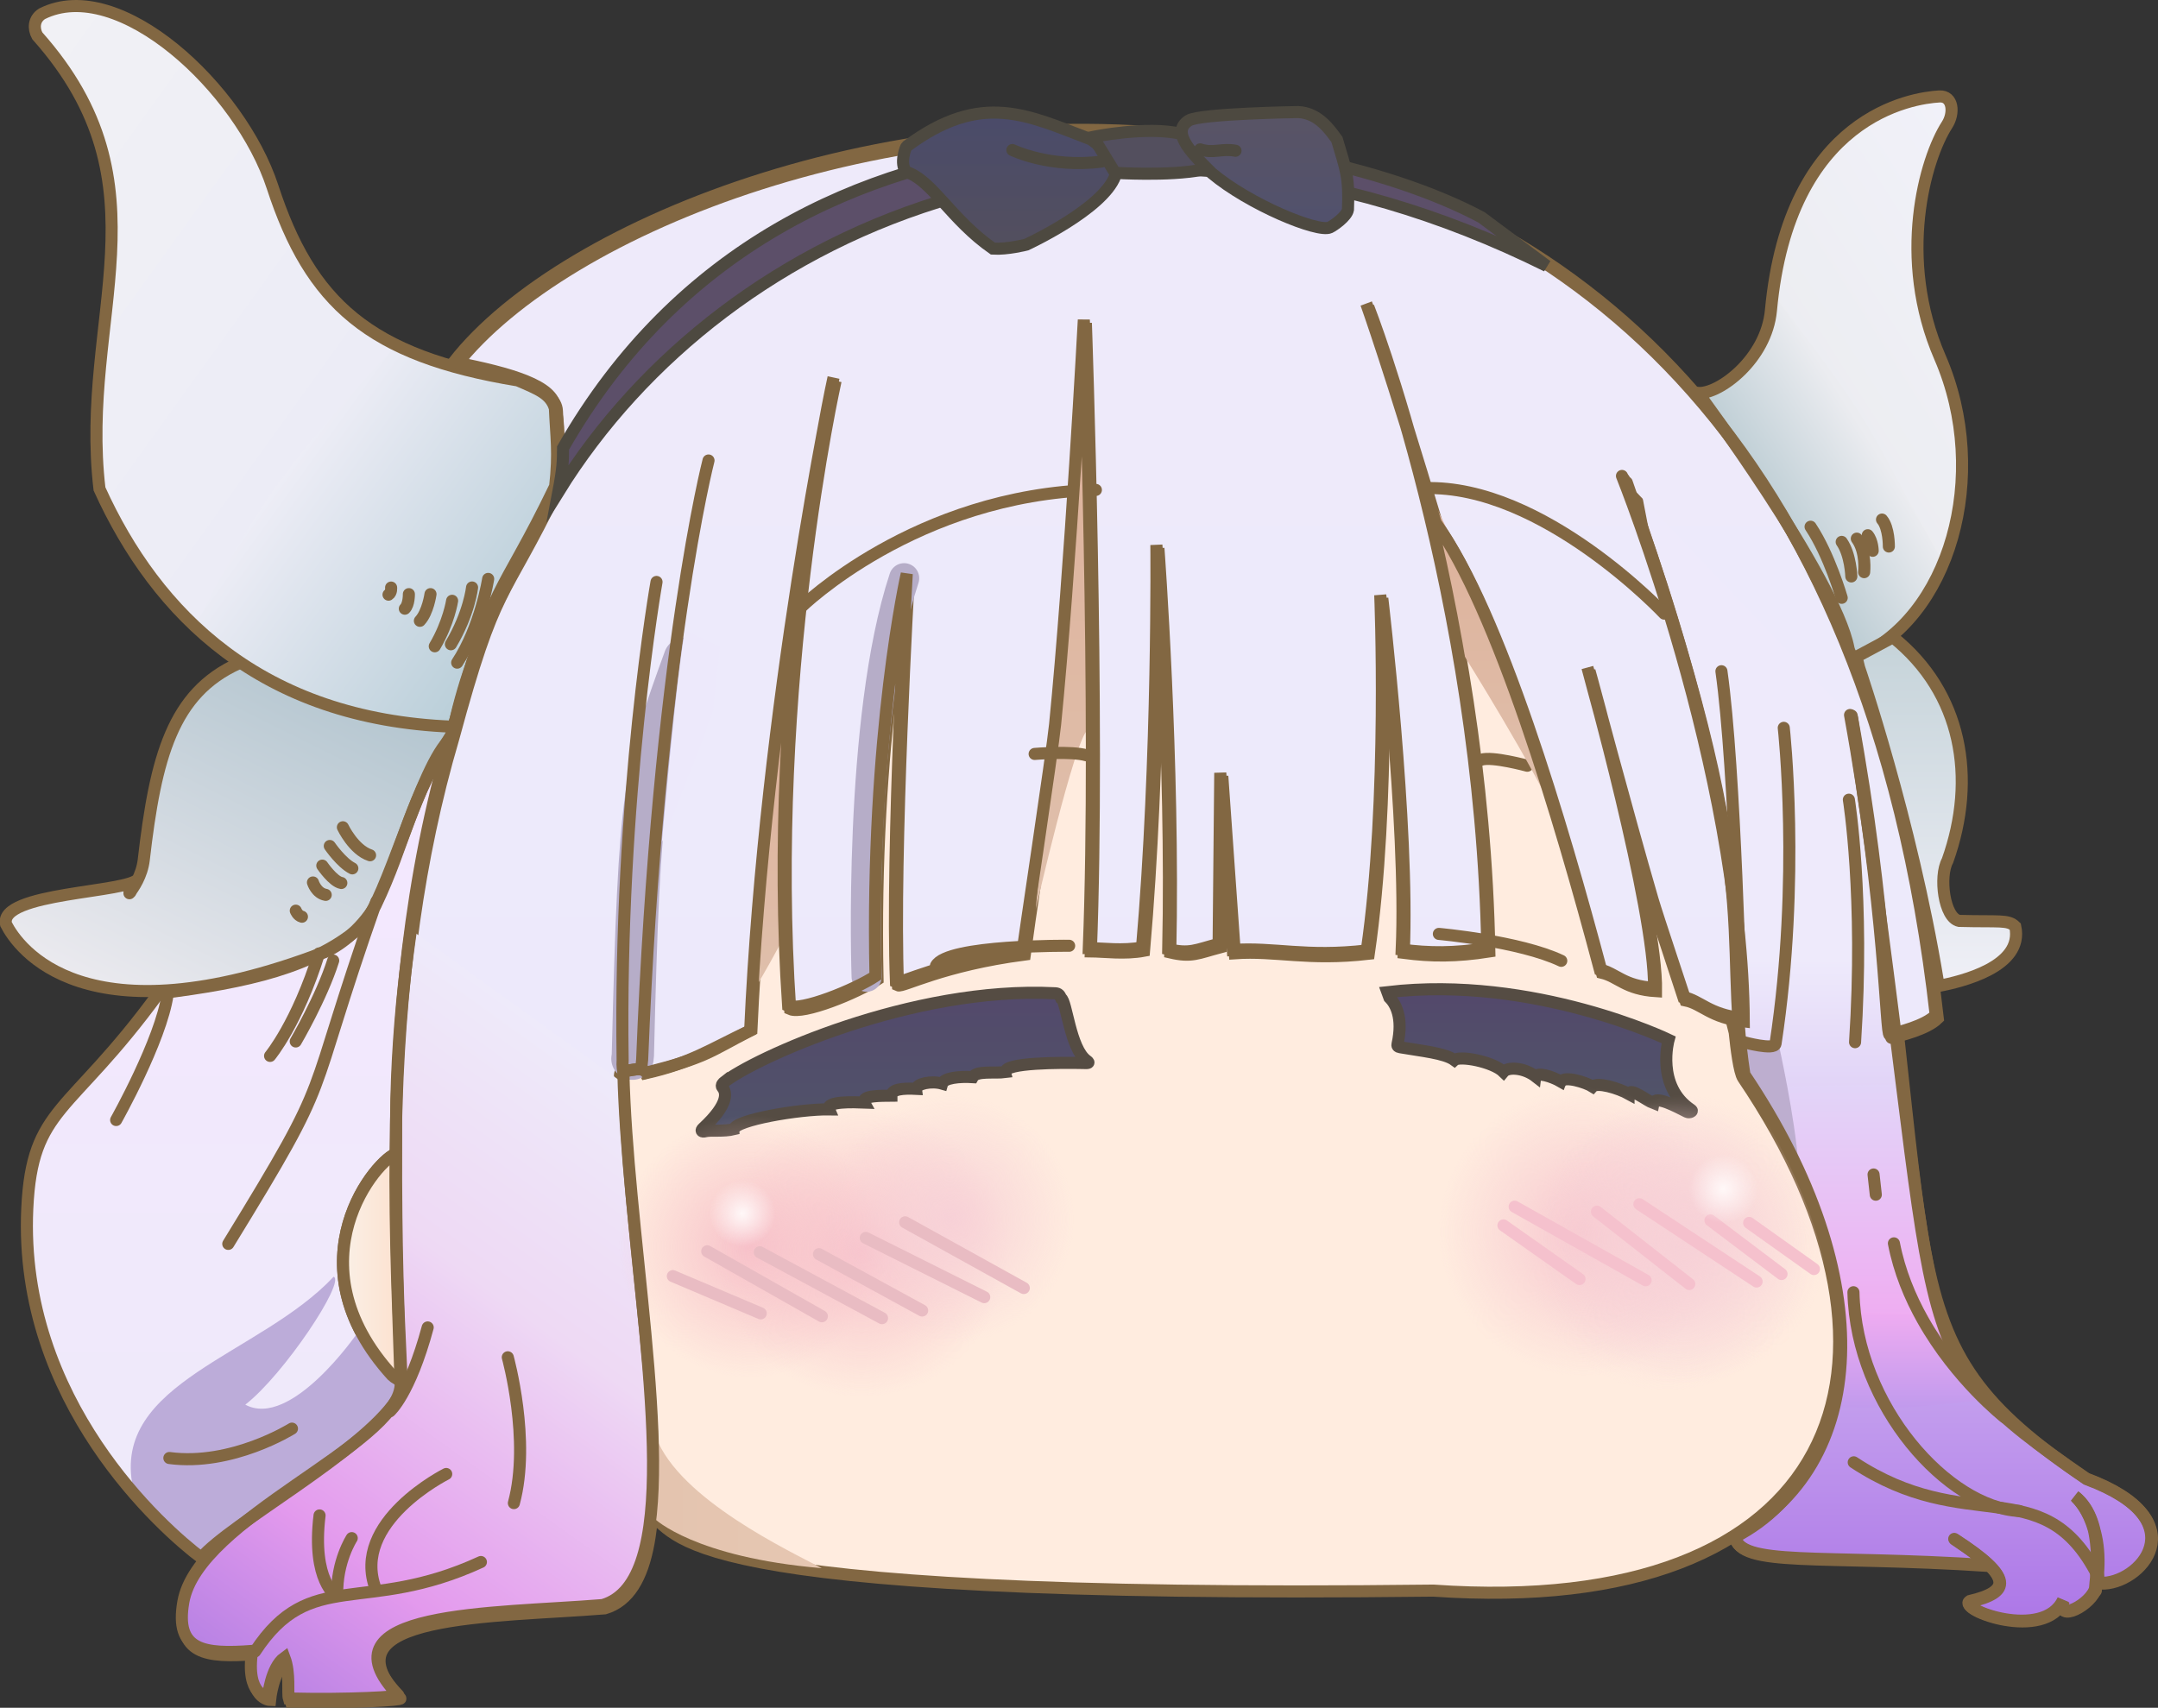 <svg version="1.1" xmlns="http://www.w3.org/2000/svg" xmlns:xlink="http://www.w3.org/1999/xlink" width="178.751" height="141.482" viewBox="0,0,178.751,141.482"><rect x="0" y="0" width="178.751" height="141.482" fill="#333333" stroke="none"/><defs><linearGradient x1="180.99" y1="184.489" x2="180.99" y2="252.923" gradientUnits="userSpaceOnUse" id="color-1"><stop offset="0" stop-color="#f4e7ff"/><stop offset="1" stop-color="#eeeaf9"/></linearGradient><linearGradient x1="322.089" y1="203.342" x2="322.089" y2="258.202" gradientUnits="userSpaceOnUse" id="color-2"><stop offset="0" stop-color="#eeeafb"/><stop offset="1" stop-color="#ad77e7"/></linearGradient><linearGradient x1="248.967" y1="134.903" x2="248.967" y2="264.889" gradientUnits="userSpaceOnUse" id="color-3"><stop offset="0" stop-color="#eeeafa"/><stop offset="1" stop-color="#ece9fc"/></linearGradient><linearGradient x1="156.458" y1="144.346" x2="207.025" y2="164.895" gradientUnits="userSpaceOnUse" id="color-4"><stop offset="0" stop-color="#ececf6"/><stop offset="1" stop-color="#ececf6"/></linearGradient><linearGradient x1="172.706" y1="207.707" x2="187.3" y2="178.305" gradientUnits="userSpaceOnUse" id="color-5"><stop offset="0" stop-color="#ebeaef"/><stop offset="1" stop-color="#b3c5cf"/></linearGradient><linearGradient x1="155.756" y1="136.918" x2="188.374" y2="160.378" gradientUnits="userSpaceOnUse" id="color-6"><stop offset="0" stop-color="#f1f1f5"/><stop offset="1" stop-color="#ececf6"/></linearGradient><linearGradient x1="185.675" y1="161.787" x2="204.528" y2="175.347" gradientUnits="userSpaceOnUse" id="color-7"><stop offset="0" stop-color="#ededf6"/><stop offset="1" stop-color="#bacfd9"/></linearGradient><linearGradient x1="315.622" y1="213.694" x2="315.622" y2="240.864" gradientUnits="userSpaceOnUse" id="color-8"><stop offset="0" stop-color="#e2d5f8"/><stop offset="1" stop-color="#f49def"/></linearGradient><linearGradient x1="319.311" y1="232.603" x2="319.311" y2="240.501" gradientUnits="userSpaceOnUse" id="color-9"><stop offset="0" stop-color="#efacf1"/><stop offset="1" stop-color="#c19aed"/></linearGradient><linearGradient x1="215.324" y1="248.36" x2="229.167" y2="248.36" gradientUnits="userSpaceOnUse" id="color-10"><stop offset="0" stop-color="#e4c4af"/><stop offset="1" stop-color="#e6c7b2"/></linearGradient><linearGradient x1="330.451" y1="145.114" x2="312.14" y2="156.782" gradientUnits="userSpaceOnUse" id="color-11"><stop offset="0" stop-color="#f1f1f9"/><stop offset="1" stop-color="#ecedf1"/></linearGradient><linearGradient x1="316.354" y1="160.916" x2="307.358" y2="166.648" gradientUnits="userSpaceOnUse" id="color-12"><stop offset="0" stop-color="#ebecf0"/><stop offset="1" stop-color="#bbccd3"/></linearGradient><linearGradient x1="321.484" y1="176.669" x2="321.484" y2="205.735" gradientUnits="userSpaceOnUse" id="color-13"><stop offset="0" stop-color="#c5d3d9"/><stop offset="1" stop-color="#f0f0f7"/></linearGradient><linearGradient x1="235.159" y1="206.118" x2="235.159" y2="217.62" gradientUnits="userSpaceOnUse" id="color-14"><stop offset="0" stop-color="#53496b"/><stop offset="1" stop-color="#505369"/></linearGradient><linearGradient x1="288.475" y1="205.828" x2="288.475" y2="216.022" gradientUnits="userSpaceOnUse" id="color-15"><stop offset="0" stop-color="#53486b"/><stop offset="1" stop-color="#505569"/></linearGradient><linearGradient x1="189.508" y1="229.216" x2="200.086" y2="229.216" gradientUnits="userSpaceOnUse" id="color-16"><stop offset="0" stop-color="#faf0e6"/><stop offset="1" stop-color="#ffceb2"/></linearGradient><linearGradient x1="190.493" y1="252.569" x2="182.46" y2="263.751" gradientUnits="userSpaceOnUse" id="color-17"><stop offset="0" stop-color="#e49aed"/><stop offset="1" stop-color="#b882e4"/></linearGradient><linearGradient x1="210.741" y1="212.114" x2="198.821" y2="228.707" gradientUnits="userSpaceOnUse" id="color-18"><stop offset="0" stop-color="#eeeafa"/><stop offset="1" stop-color="#eed9f4"/></linearGradient><linearGradient x1="208.108" y1="235.658" x2="193.692" y2="255.725" gradientUnits="userSpaceOnUse" id="color-19"><stop offset="0" stop-color="#eed8f4"/><stop offset="1" stop-color="#e399ed"/></linearGradient><linearGradient x1="224.846" y1="181.261" x2="224.846" y2="206.141" gradientUnits="userSpaceOnUse" id="color-20"><stop offset="0" stop-color="#deb099"/><stop offset="1" stop-color="#dfc0ac"/></linearGradient><linearGradient x1="249.046" y1="151.351" x2="249.046" y2="199.214" gradientUnits="userSpaceOnUse" id="color-21"><stop offset="0" stop-color="#deb099"/><stop offset="1" stop-color="#dfc0ac"/></linearGradient><linearGradient x1="284.541" y1="163.827" x2="284.541" y2="191.761" gradientUnits="userSpaceOnUse" id="color-22"><stop offset="0" stop-color="#deb099"/><stop offset="1" stop-color="#dfc0ac"/></linearGradient><radialGradient cx="223.249" cy="227.138" r="10.881" gradientUnits="userSpaceOnUse" id="color-23"><stop offset="0" stop-color="#f7c1c9"/><stop offset="1" stop-color="#f7c1c9" stop-opacity="0"/></radialGradient><radialGradient cx="232.465" cy="227.54" r="12.072" gradientUnits="userSpaceOnUse" id="color-24"><stop offset="0" stop-color="#f7c2cb"/><stop offset="1" stop-color="#f7c2cb" stop-opacity="0"/></radialGradient><radialGradient cx="239.789" cy="224.893" r="10.285" gradientUnits="userSpaceOnUse" id="color-25"><stop offset="0" stop-color="#f7d1d7"/><stop offset="1" stop-color="#f7d1d7" stop-opacity="0"/></radialGradient><radialGradient cx="299.214" cy="227.14" r="11.964" gradientUnits="userSpaceOnUse" id="color-26"><stop offset="0" stop-color="#f7d6db"/><stop offset="1" stop-color="#f7d6db" stop-opacity="0"/></radialGradient><radialGradient cx="292.237" cy="225.92" r="11.964" gradientUnits="userSpaceOnUse" id="color-27"><stop offset="0" stop-color="#f7c9d0"/><stop offset="1" stop-color="#f7c9d0" stop-opacity="0"/></radialGradient><radialGradient cx="300.586" cy="226.548" r="11.964" gradientUnits="userSpaceOnUse" id="color-28"><stop offset="0" stop-color="#f7d1d7"/><stop offset="1" stop-color="#f7d1d7" stop-opacity="0"/></radialGradient><radialGradient cx="222.591" cy="224.398" r="2.737" gradientUnits="userSpaceOnUse" id="color-29"><stop offset="0" stop-color="#fff8f8"/><stop offset="1" stop-color="#fff8f8" stop-opacity="0"/></radialGradient><radialGradient cx="303.855" cy="222.374" r="2.854" gradientUnits="userSpaceOnUse" id="color-30"><stop offset="0" stop-color="#fff8f8"/><stop offset="1" stop-color="#fff8f8" stop-opacity="0"/></radialGradient><linearGradient x1="244.718" y1="133.203" x2="244.718" y2="144.482" gradientUnits="userSpaceOnUse" id="color-31"><stop offset="0" stop-color="#4a4b6a"/><stop offset="1" stop-color="#534f5e"/></linearGradient><linearGradient x1="265.879" y1="133.159" x2="265.879" y2="142.771" gradientUnits="userSpaceOnUse" id="color-32"><stop offset="0" stop-color="#595465"/><stop offset="1" stop-color="#51516d"/></linearGradient></defs><g transform="translate(-161.096,-123.875)"><g data-paper-data="{&quot;isPaintingLayer&quot;:true}" fill-rule="nonzero" stroke-linejoin="miter" stroke-miterlimit="10" stroke-dasharray="" stroke-dashoffset="0" style="mix-blend-mode: normal"><path d="M198.487,185.352c0,0 -4.767,15.109 -4.577,32.843c-0.077,19.286 1.015,21.145 0.034,21.661c-2.949,4.409 -13.717,10.205 -16.177,13.067c-3.134,-2.364 -15.159,-12.923 -14.411,-28.933c0.395,-8.463 3.504,-7.709 10.866,-17.808c7.424,-0.926 12.86,-2.156 16.839,-5.587c2.085,-2.133 4.93,-13.435 7.353,-15.509c0.313,-0.268 0.238,-0.597 0.238,-0.597" fill="url(#color-1)" stroke="#826742" stroke-width="0" stroke-linecap="round"/><path d="M314.559,181.922c7.85,48.103 1.804,52.626 19.39,64.498c9.372,3.482 4.361,8.82 1.146,8.646c-0.598,0.035 0.576,-5.089 -2.1,-7.195c0,0 2.635,2.075 1.742,7.518c-0.286,1.45 -3.439,3.049 -2.687,1.087c-1.616,3.456 -8.799,0.764 -7.744,0.101c3.376,-0.796 3.577,-2.008 -1.232,-5.121c-0.428,-0.277 2.181,1.404 2.798,2.147c-14.085,-0.914 -20.614,0.15 -21.04,-2.4c10.753,-5.595 11.057,-22.105 0.726,-38.419c-0.054,-0.086 -0.372,-1.683 -0.859,-4.255c-2.256,-11.906 -8.152,-44.7 -8.421,-45.1" fill="url(#color-2)" stroke="#826742" stroke-width="1" stroke-linecap="round"/><path d="M292.531,163.538c0,0 12.202,45.352 12.259,45.91c0.125,1.226 0.375,3.26 0.693,3.731c16.149,23.871 7.781,44.806 -25.658,42.47c-64.777,0.754 -62.175,-4.887 -64.999,-6.343c-7.788,-4.015 -20.891,-11.03 -21.223,-11.453c-8.617,-9.432 -1.209,-18.058 0.379,-18.434c0.322,-0.076 14.405,-4.764 18.129,-6.005c0.568,-0.189 6.399,-48.345 6.399,-48.345z" fill="#ffecdf" stroke="#826742" stroke-width="1" stroke-linecap="round"/><path d="M295.616,163.575c0,0 9.802,24.383 9.921,44.918c-2.749,-0.307 -3.428,-1.452 -4.825,-1.739c-0.114,-0.388 -2.316,-6.939 -2.734,-8.37c-2.08,-7.132 -5.223,-18.935 -5.223,-18.935c0,0 5.624,20.057 5.515,26.54c-2.539,-0.157 -3.113,-1.195 -4.486,-1.526c-3.355,-12.624 -8.46,-29.76 -13.605,-37.009c-3.726,-12.516 -5.744,-18.155 -5.744,-18.155c0,0 9.487,24.147 10.026,53.401c-2.758,0.431 -4.793,0.417 -7.09,0.117c0.467,-10.456 -1.778,-29.374 -1.778,-29.374c0,0 0.706,16.963 -1.117,29.445c-5.085,0.587 -7.653,-0.28 -11.097,-0.041c-0.132,-1.779 -1.038,-14.675 -1.038,-14.675c0,0 -0.12,12.455 -0.136,14.173c-1.922,0.509 -2.394,0.853 -4.173,0.436c0.342,-15.738 -0.982,-33.486 -0.982,-33.486c0,0 0.18,17.654 -1.19,33.344c-1.592,0.301 -3.285,0.063 -4.407,0.052c0.759,-19.308 -0.412,-52.055 -0.412,-52.055c0,0 -1.105,20.691 -2.38,33.521c-0.223,2.25 -2.638,18.243 -2.693,18.796c-6.807,0.887 -10.107,2.732 -10.489,2.553c-0.428,-10.976 0.894,-33.824 0.894,-33.824c0,0 -3.021,13.212 -2.59,33.329c-1.742,1.14 -6.165,2.936 -7.237,2.459c-1.84,-27.018 3.762,-52.046 3.762,-52.046c0,0 -5.743,26.721 -6.972,53.776c-3.537,1.673 -4.98,2.734 -8.775,3.59c-0.406,-0.752 -1.287,-0.368 -1.959,-0.058c-0.112,0.052 -0.198,-0.083 -0.131,0.762c0.401,16.963 6.71,41.279 -1.281,43.623c-9.072,0.738 -23.672,0.424 -16.936,7.461c0.261,0.137 -4.055,0.403 -9.062,0.279c-0.126,-0.413 0.125,-2.097 -0.364,-3.39c-1.128,0.809 -1.363,3.243 -1.363,3.243c0,0 -1.87,-0.048 -1.315,-3.792c-3.999,0.293 -6.407,-0.008 -5.698,-4.059c1.215,-6.947 17.599,-12.916 18.002,-17.921c-0.394,-13.435 -1.821,-33.507 4.196,-53.918c3.549,-13.126 4.011,-11.055 8.6,-20.581c0.32,-2.841 0.08,-4.093 -0.024,-6.521c-0.076,-1.781 -3.548,-2.835 -8.373,-3.77c17.973,-23.02 111.678,-43.951 122.753,54.094c-0.934,0.917 -3.058,1.403 -3.825,1.616c-0.317,0.088 -0.352,-10.487 -3.272,-26.479" fill="url(#color-3)" stroke="#826742" stroke-width="1" stroke-linecap="round"/><path d="M212.974,220.893c1.456,15.817 5.02,33.957 -1.784,35.953c-6.522,0.531 -15.901,0.517 -18.156,3.083c-11.299,-1.735 -11.594,-3.158 -13.301,-8.379c5.142,-4.84 14.419,-9.132 14.721,-12.882c-0.143,-4.881 -0.423,-10.637 -0.432,-16.967z" fill="none" stroke="#826742" stroke-width="0" stroke-linecap="round"/><path d="M169.337,164.379c-0.401,-3.405 -0.271,-6.616 0.008,-9.701c0.887,-9.817 3.278,-18.364 -5.159,-27.838c-0.331,-0.599 -0.3,-1.377 0.391,-1.821c6.371,-3.206 16.433,6.192 19.091,14.332c2.18,6.675 5.173,10.834 10.919,13.43z" fill="url(#color-4)" stroke="#826742" stroke-width="0" stroke-linecap="round"/><path d="M198.818,184.13c-3.901,5.997 -4.053,9.328 -6.568,14.573c-1.279,2.169 -3.249,3.519 -4.279,3.911c-19.831,7.558 -25.327,-0.374 -26.334,-2.334c-0.628,-2.665 6.233,-1.389 10.909,-3.774c-0.035,0.07 -0.666,1.354 -0.666,1.354c0,0 0.942,-0.97 1.165,-2.91c0.982,-8.531 2.78,-13.934 8.227,-16.398" fill="url(#color-5)" stroke="#826742" stroke-width="0" stroke-linecap="round"/><path d="M177.286,175.795c-3.515,-3.27 -6.131,-7.278 -8.07,-11.584c-1.637,-14.241 6.009,-25.071 -5.044,-37.553c-0.329,-0.6 -0.296,-1.378 0.396,-1.82c6.38,-3.188 16.415,6.239 19.05,14.386c2.1,6.492 4.974,10.61 10.4,13.235z" fill="url(#color-6)" stroke="#826742" stroke-width="0" stroke-linecap="round"/><path d="M198.399,183.867c-9.274,-0.39 -16.093,-3.546 -21.093,-8.197c4.627,-9.036 6.497,-12.376 16.732,-23.336c2.627,1.271 5.851,2.192 9.875,2.862c3.47,1.513 3.584,1.385 3.18,9.097c0,0 -0.173,0.138 -0.319,0.485c-1.769,4.217 -6.047,9.756 -8.087,18.441c-0.091,0.388 -0.288,0.648 -0.288,0.648z" fill="url(#color-7)" stroke="#826742" stroke-width="0" stroke-linecap="round"/><path d="M201.532,171.834c0,0 -0.62,3.973 -2.567,6.939" fill="none" stroke="#826742" stroke-width="1" stroke-linecap="round"/><path d="M200.198,172.545c0,0 -0.232,2.154 -1.753,4.703" fill="none" stroke="#826742" stroke-width="1" stroke-linecap="round"/><path d="M198.545,173.647c0,0 -0.274,1.808 -1.436,3.769" fill="none" stroke="#826742" stroke-width="1" stroke-linecap="round"/><path d="M196.755,173.096c0,0 -0.213,1.502 -0.878,2.21" fill="none" stroke="#826742" stroke-width="1" stroke-linecap="round"/><path d="M194.964,173.096c0,0 0.018,0.863 -0.335,1.206" fill="none" stroke="#826742" stroke-width="1" stroke-linecap="round"/><path d="M193.492,172.552c0,0 0.051,0.423 -0.214,0.587" fill="none" stroke="#826742" stroke-width="1" stroke-linecap="round"/><path d="M198.777,184.292c-3.901,5.997 -4.053,9.328 -6.568,14.573c-1.279,2.169 -3.249,3.519 -4.279,3.911c-19.831,7.558 -25.327,-0.374 -26.334,-2.334c-0.628,-2.665 10.3,-2.59 10.948,-3.774c-0.035,0.07 -0.651,1.129 -0.651,1.129c0,0 -0.184,0.199 -0.049,0.025c0.279,-0.359 1.01,-1.402 1.16,-2.711c0.982,-8.531 2.396,-13.806 7.842,-16.27" fill="none" stroke="#826742" stroke-width="1" stroke-linecap="round"/><path d="M191.75,194.729c-1.367,-0.451 -2.252,-2.319 -2.252,-2.319" fill="none" stroke="#826742" stroke-width="1" stroke-linecap="round"/><path d="M190.281,195.814c-0.908,-0.456 -1.868,-1.854 -1.868,-1.854" fill="none" stroke="#826742" stroke-width="1" stroke-linecap="round"/><path d="M189.369,197.026c-0.669,-0.112 -1.576,-1.439 -1.576,-1.439" fill="none" stroke="#826742" stroke-width="1" stroke-linecap="round"/><path d="M188.075,198.01c-0.785,-0.137 -1.057,-1.028 -1.057,-1.028" fill="none" stroke="#826742" stroke-width="1" stroke-linecap="round"/><path d="M318.746,213.694c0.875,8.702 1.43,14.602 2.661,19.165c-4.879,0.584 -4.042,0.675 -8.024,0.709c-0.635,-6.062 -2.926,-12.862 -6.884,-19.629" fill="url(#color-8)" stroke="#826742" stroke-width="0" stroke-linecap="round"/><path d="M321.81,232.868c0.806,2.811 1.888,4.842 3.5,6.975c-5.913,0.719 -7.098,0.721 -11.999,0.594c0.338,-2.21 0.193,-5.404 -0.089,-7.932" fill="url(#color-9)" stroke="#826742" stroke-width="0" stroke-linecap="round"/><path d="M186.106,199.821c-0.361,-0.094 -0.51,-0.502 -0.51,-0.502" fill="none" stroke="#826742" stroke-width="1" stroke-linecap="round"/><path d="M198.555,184.077c-15.795,-0.62 -24.493,-9.281 -29.218,-19.698c-1.678,-14.236 5.938,-25.088 -5.151,-37.539c-0.331,-0.599 -0.3,-1.377 0.391,-1.821c6.371,-3.206 16.433,6.192 19.091,14.332c3.143,9.626 7.98,14.019 20.32,16.04c3.475,1.503 3.588,1.375 3.206,9.088c0,0 -0.173,0.138 -0.318,0.486c-1.757,4.222 -6.019,9.773 -8.035,18.463c-0.09,0.388 -0.286,0.648 -0.286,0.648z" fill="none" stroke="#826742" stroke-width="1" stroke-linecap="round"/><path d="M227.435,174.198c0,0 9.47,-9.335 24.435,-9.736" fill="none" stroke="#826742" stroke-width="1" stroke-linecap="round"/><path d="M279.134,164.316c9.766,-0.302 19.812,10.394 19.812,10.394" fill="none" stroke="#826742" stroke-width="1" stroke-linecap="round"/><path d="M215.442,242.949c1.947,5.15 11.097,9.439 13.726,10.841c-10.556,-0.889 -13.843,-4.09 -13.843,-4.09c0,0 0.319,-4.226 0.117,-6.751z" fill="url(#color-10)" stroke="#826742" stroke-width="0" stroke-linecap="round"/><path d="M283.791,186.815c0.892,-0.3 3.813,0.498 3.813,0.498" fill="none" stroke="#826742" stroke-width="1" stroke-linecap="round"/><path d="M280.28,201.244c0,0 6.688,0.592 10.138,2.23" fill="none" stroke="#826742" stroke-width="1" stroke-linecap="round"/><path d="M238.627,203.877c0.91,-1.749 11.029,-1.649 11.029,-1.649" fill="none" stroke="#826742" stroke-width="1" stroke-linecap="round"/><path d="M307.764,149.915c1.347,-16.158 11.588,-17.708 13.78,-17.855c1.147,-0.077 1.275,1.377 0.66,2.348c-1.787,2.824 -4.059,11.05 -0.401,19.268c2.535,5.696 2.448,12.173 0.364,17.218z" fill="url(#color-11)" stroke="#826742" stroke-width="0" stroke-linecap="round"/><path d="M314.923,178.394c0,0 -0.394,-0.304 -0.502,-0.834c-1.212,-5.927 -12.649,-21.025 -12.649,-21.025c1.73,0.113 6.196,-3.806 6.533,-7.848c9.128,11.897 7.201,10.393 13.833,21.93c-1.477,3.574 -3.956,6.428 -7.215,7.777z" fill="url(#color-12)" stroke="#826742" stroke-width="0" stroke-linecap="round"/><path d="M314.702,178.411c0,0 -0.391,-0.308 -0.494,-0.839c-1.157,-5.938 -12.45,-21.143 -12.45,-21.143c1.729,0.13 5.653,-2.802 6.028,-6.84c1.499,-16.144 11.755,-17.598 13.948,-17.724c1.147,-0.066 1.262,1.389 0.638,2.354c-1.814,2.807 -4.163,11.012 -0.583,19.263c4.24,9.772 0.803,21.751 -7.087,24.929z" fill="none" stroke="#826742" stroke-width="1" stroke-linecap="round"/><path d="M311.069,167.512c1.562,2.343 2.578,5.888 2.578,5.888" fill="none" stroke="#826742" stroke-width="1" stroke-linecap="round"/><path d="M313.646,168.767c0.744,1.064 0.798,2.863 0.798,2.863" fill="none" stroke="#826742" stroke-width="1" stroke-linecap="round"/><path d="M314.899,168.498c0.805,1.102 0.607,2.778 0.607,2.778" fill="none" stroke="#826742" stroke-width="1" stroke-linecap="round"/><path d="M315.807,168.215c0.4,0.488 0.407,1.29 0.407,1.29" fill="none" stroke="#826742" stroke-width="1" stroke-linecap="round"/><path d="M316.986,166.918c0.587,0.68 0.567,2.233 0.567,2.233" fill="none" stroke="#826742" stroke-width="1" stroke-linecap="round"/><path d="M315.089,179.185c-0.124,-0.505 -0.22,-0.897 -0.22,-0.897l3.025,-1.619c5.715,4.584 6.951,11.675 4.519,18.504c-0.727,1.321 -0.28,4.748 0.961,4.993c3.321,0.092 4.051,-0.12 4.651,0.468c0.726,3.36 -4.533,4.563 -6.31,4.918c0,0 -0.069,-0.181 -0.113,-0.45c-2.198,-13.316 -6.512,-25.917 -6.512,-25.917z" fill="url(#color-13)" stroke="#826742" stroke-width="1" stroke-linecap="round"/><path d="M221.055,213.544c2.403,-1.943 15.55,-7.997 27.445,-7.381c0.288,0.015 0.37,0.144 0.487,0.408c0.453,0.206 0.742,4.18 2.123,5.172c0.335,0.241 0.04,0.204 -0.373,0.196c-1.722,-0.034 -6.468,-0.043 -6.348,0.75c-0.919,0.122 -2.404,-0.134 -2.715,0.421c-1.12,-0.072 -2.386,0.064 -2.531,0.54c-0.905,-0.261 -2.148,0.016 -2.13,0.431c-1.137,-0.058 -2.074,0.022 -2.077,0.569c-0.769,0.01 -2.529,-0.045 -2.223,0.566c-0.899,-0.033 -3.236,-0.13 -2.942,0.566c-2.524,-0.032 -7.794,0.901 -7.874,1.637c-0.861,0.216 -1.935,0.059 -2.377,0.176c-0.294,0.078 -0.416,-0.041 -0.192,-0.249c2.203,-2.043 1.932,-3.002 1.609,-3.377c-0.174,-0.202 0.117,-0.427 0.117,-0.427z" fill="url(#color-14)" stroke="#554c43" stroke-width="1" stroke-linecap="round"/><path d="M276.017,206.069c12.149,-1.428 23.291,3.945 23.291,3.945c0,0 -1.076,3.857 1.878,5.81c0.18,0.119 -0.162,0.262 -0.355,0.165c-0.811,-0.405 -2.635,-1.406 -2.771,-0.721c-0.584,-0.218 -1.968,-1.348 -2.013,-0.749c-0.948,-0.524 -2.664,-1.011 -3.025,-0.622c-0.56,-0.354 -2.359,-0.918 -2.612,-0.406c-0.817,-0.474 -2.013,-0.803 -2.089,-0.417c-0.984,-0.771 -2.328,-0.828 -2.687,-0.396c-0.879,-0.858 -3.636,-1.371 -4.068,-0.978c-0.802,-0.586 -2.765,-0.763 -4.328,-1.04c-0.233,-0.041 -0.436,-0.04 -0.385,-0.271c0.496,-2.242 -0.169,-3.368 -0.672,-3.872z" fill="url(#color-15)" stroke="#554c43" stroke-width="1" stroke-linecap="round"/><path d="M303.685,179.483c1.15,8.102 1.611,27.905 1.611,27.905" fill="none" stroke="#826742" stroke-width="1" stroke-linecap="round"/><path d="M213.48,211.584c0,0 0.032,-0.093 0.037,-0.274c0.538,-22.435 0.976,-23.722 4.291,-32.866" fill="none" stroke="#b6adc8" stroke-width="3.5" stroke-linecap="round"/><path d="M314.241,190.124c0,0 1.307,8.055 0.513,20.09" fill="none" stroke="#826742" stroke-width="1" stroke-linecap="round"/><path d="M314.644,245.02c9.365,6.186 15.487,0.756 19.977,8.955c0.248,0.452 -0.072,1.102 0.069,1.697" fill="none" stroke="#826742" stroke-width="1" stroke-linecap="round"/><path d="M316.472,222.85l-0.186,-1.674" fill="none" stroke="#826742" stroke-width="1" stroke-linecap="round"/><path d="M194.486,238.849c-2.949,5.028 -14.802,11.289 -16.797,13.997c-4.236,-3.414 -3.137,-2.873 -5.581,-5.76c-1.825,-8.709 10.526,-10.934 16.623,-17.44c1.003,0.397 -4.11,8.108 -7.317,10.598c3.792,2.05 9.274,-5.921 9.274,-5.921" fill="#bcacd9" stroke="#826742" stroke-width="0" stroke-linecap="round"/><path d="M328.358,249.054c-5.843,-0.282 -13.519,-8.634 -13.738,-18.125" fill="none" stroke="#826742" stroke-width="1" stroke-linecap="round"/><path d="M327.129,241.284c0,0 -3.967,-3.087 -6.769,-8.072c-1.049,-1.866 -1.935,-3.997 -2.388,-6.332" fill="none" stroke="#826742" stroke-width="1" stroke-linecap="round"/><path d="M199.176,241.02c-3.168,-1.721 -5.437,-2.995 -5.573,-3.167c-8.617,-9.432 -1.209,-18.058 0.379,-18.434c0.138,-0.033 2.806,-0.913 6.103,-2.006z" fill="url(#color-16)" stroke="#826742" stroke-width="1" stroke-linecap="round"/><path d="M197.434,257.901c-4.38,0.851 -6.768,2.515 -3.216,6.232c0.261,0.137 -4.055,0.399 -9.062,0.271c-0.126,-0.413 0.126,-2.097 -0.361,-3.39c-1.129,0.808 -1.366,3.242 -1.366,3.242c0,0 -1.87,-0.05 -1.312,-3.793c-4,0.289 -6.407,-0.013 -5.695,-4.064c0.529,-3.011 3.909,-5.836 7.601,-8.478" fill="url(#color-17)" stroke="#826742" stroke-width="0" stroke-linecap="round"/><path d="M212.31,213.313c0.191,8.38 1.696,19.067 2.334,27.5c-11.645,-8.179 -18.024,-13.482 -20.636,-15.081c-0.201,-8.114 -0.227,-14.921 1.115,-24.837" fill="url(#color-18)" stroke="#826742" stroke-width="0" stroke-linecap="round"/><path d="M214.771,240.445c0.654,8.639 0.266,15.45 -3.779,16.633c-4.286,0.345 -9.805,0.454 -13.726,1.215c-4.921,-3.751 -9.27,-7.023 -13.411,-9.98c4.826,-3.453 10.186,-6.593 10.416,-9.428c-0.089,-3.134 -0.01,-9.638 -0.104,-13.415" fill="url(#color-19)" stroke="#826742" stroke-width="0" stroke-linecap="round"/><path d="M219.784,162.024c0,0 -4.168,16.071 -5.497,49.653c-0.049,0.439 -0.082,0.739 -0.082,0.739l-1.488,0.186c0,0 -0.087,-0.384 -0.047,-0.914c-0.323,-21.986 2.807,-39.603 2.807,-39.603" fill="none" stroke="#826742" stroke-width="1" stroke-linecap="round"/><path d="M189.028,255.998c-0.056,-2.775 1.203,-4.697 1.203,-4.697" fill="none" stroke="#826742" stroke-width="1" stroke-linecap="round"/><path d="M182.222,260.69c4.581,-7.002 9.034,-2.959 18.708,-7.41" fill="none" stroke="#826742" stroke-width="1" stroke-linecap="round"/><path d="M203.157,236.32c0,0 1.909,6.887 0.504,12.08" fill="none" stroke="#826742" stroke-width="1" stroke-linecap="round"/><path d="M192.215,255.509c-2.104,-5.547 5.842,-9.521 5.842,-9.521" fill="none" stroke="#826742" stroke-width="1" stroke-linecap="round"/><path d="M223.293,206.107c-0.26,-9.78 3.12,-24.846 3.12,-24.846v19.553c0,0 -3.106,5.824 -3.12,5.293z" fill="url(#color-20)" stroke="#826742" stroke-width="0" stroke-linecap="round"/><path d="M246.886,199.214l4.318,-47.863c0,0 -0.031,29.616 -0.008,32.987c-1.075,0.73 -4.311,14.876 -4.311,14.876z" fill="url(#color-21)" stroke="#826742" stroke-width="0" stroke-linecap="round"/><path d="M290.047,191.761c-1.744,-4.1 -7.653,-13.54 -7.653,-13.54l-3.359,-14.395c0,0 8.529,16.51 11.012,27.934z" fill="url(#color-22)" stroke="#826742" stroke-width="0" stroke-linecap="round"/><path d="M188.963,256.097c0,0 -2.058,-1.237 -1.398,-6.676" fill="none" stroke="#826742" stroke-width="1" stroke-linecap="round"/><path d="M196.523,233.847c-1.491,5.526 -3.131,6.948 -3.131,6.948" fill="none" stroke="#826742" stroke-width="1" stroke-linecap="round"/><path d="M198.487,185.352c0,0 -4.767,15.109 -4.577,32.843c-0.077,19.286 1.015,21.145 0.034,21.661c-2.949,4.409 -13.717,10.205 -16.177,13.067c-3.134,-2.364 -15.159,-12.923 -14.411,-28.933c0.395,-8.463 3.504,-7.709 10.866,-17.808c7.424,-0.926 12.86,-2.156 16.839,-5.587c2.085,-2.133 4.93,-13.435 7.353,-15.509c0.313,-0.268 0.238,-0.597 0.238,-0.597" fill="none" stroke="#826742" stroke-width="1" stroke-linecap="round"/><path d="M185.279,242.23c0,0 -4.967,3.123 -10.154,2.434" fill="none" stroke="#826742" stroke-width="1" stroke-linecap="round"/><path d="M192.273,198.557c-6.2,17.657 -3.178,13.555 -12.268,28.368" fill="none" stroke="#826742" stroke-width="1" stroke-linecap="round"/><path d="M187.521,202.863c-1.815,5.801 -4.054,8.488 -4.054,8.488" fill="none" stroke="#826742" stroke-width="1" stroke-linecap="round"/><path d="M188.696,203.452c-0.964,3.059 -3.104,6.704 -3.104,6.704" fill="none" stroke="#826742" stroke-width="1" stroke-linecap="round"/><path d="M174.98,206.256c-0.556,3.815 -4.263,10.407 -4.263,10.407" fill="none" stroke="#826742" stroke-width="1" stroke-linecap="round"/><path d="M246.797,186.335c0,0 3.034,-0.257 4.306,0.117" fill="none" stroke="#826742" stroke-width="1" stroke-linecap="round"/><path d="M210.942,241.215c-9.136,-2.763 -11.033,-11.305 -4.237,-19.08c6.797,-7.775 19.713,-11.837 28.85,-9.074c9.136,2.763 11.033,11.305 4.237,19.08c-6.797,7.775 -19.713,11.837 -28.85,9.075z" fill="url(#color-23)" stroke="none" stroke-width="0" stroke-linecap="butt"/><path d="M218.811,243.158c-10.137,-3.065 -12.241,-12.543 -4.7,-21.169c7.541,-8.626 21.872,-13.134 32.008,-10.068c10.137,3.065 12.241,12.543 4.7,21.169c-7.541,8.626 -21.872,13.134 -32.008,10.068z" fill="url(#color-24)" stroke="none" stroke-width="0" stroke-linecap="butt"/><path d="M228.156,238.2c-8.636,-2.612 -10.429,-10.686 -4.005,-18.035c6.425,-7.349 18.634,-11.189 27.27,-8.578c8.636,2.612 10.429,10.686 4.005,18.035c-6.425,7.349 -18.634,11.189 -27.27,8.578z" fill="url(#color-25)" stroke="none" stroke-width="0" stroke-linecap="butt"/><path d="M312.746,242.619c-10.046,3.038 -24.248,-1.429 -31.721,-9.978c-7.473,-8.549 -5.388,-17.941 4.658,-20.979c10.046,-3.038 24.248,1.429 31.721,9.978c7.473,8.549 5.388,17.941 -4.658,20.979z" data-paper-data="{&quot;index&quot;:null}" fill="url(#color-26)" stroke="none" stroke-width="0" stroke-linecap="butt"/><path d="M305.768,241.399c-10.046,3.038 -24.248,-1.429 -31.721,-9.978c-7.473,-8.549 -5.388,-17.941 4.658,-20.979c10.046,-3.038 24.248,1.429 31.721,9.978c7.473,8.549 5.388,17.941 -4.658,20.979z" data-paper-data="{&quot;index&quot;:null}" fill="url(#color-27)" stroke="none" stroke-width="0" stroke-linecap="butt"/><path d="M314.118,242.026c-10.046,3.038 -24.248,-1.429 -31.721,-9.978c-7.473,-8.549 -5.388,-17.941 4.658,-20.979c10.046,-3.038 24.248,1.429 31.721,9.978c7.473,8.549 5.388,17.941 -4.658,20.979z" data-paper-data="{&quot;index&quot;:null}" fill="url(#color-28)" stroke="none" stroke-width="0" stroke-linecap="butt"/><path d="M236.071,225.137l9.828,5.445" fill="none" stroke="#e9bcc3" stroke-width="1" stroke-linecap="round"/><path d="M232.811,226.431l9.811,4.905" fill="none" stroke="#e9bcc3" stroke-width="1" stroke-linecap="round"/><path d="M237.479,232.444l-8.545,-4.668" fill="none" stroke="#e9bcc3" stroke-width="1" stroke-linecap="round"/><path d="M224.029,227.618l10.127,5.459" fill="none" stroke="#e9bcc3" stroke-width="1" stroke-linecap="round"/><path d="M229.172,232.919l-9.494,-5.38" fill="none" stroke="#e9bcc3" stroke-width="1" stroke-linecap="round"/><path d="M224.108,232.681l-7.279,-3.086" fill="none" stroke="#e9bcc3" stroke-width="1" stroke-linecap="round"/><path d="M305.978,225.187l5.371,3.822" fill="none" stroke="#f5c1cd" stroke-width="1" stroke-linecap="round"/><path d="M308.663,229.422l-5.888,-4.442" fill="none" stroke="#f5c1cd" stroke-width="1" stroke-linecap="round"/><path d="M296.888,223.638l9.71,6.404" fill="none" stroke="#f5c1cd" stroke-width="1" stroke-linecap="round"/><path d="M293.376,224.258l7.644,5.991" fill="none" stroke="#f5c1cd" stroke-width="1" stroke-linecap="round"/><path d="M286.558,223.844l10.846,6.094" fill="none" stroke="#f5c1cd" stroke-width="1" stroke-linecap="round"/><path d="M291.93,229.836l-6.301,-4.442" fill="none" stroke="#f5c1cd" stroke-width="1" stroke-linecap="round"/><path d="M219.853,224.398c0,-1.512 1.226,-2.737 2.737,-2.737c1.512,0 2.737,1.226 2.737,2.737c0,1.512 -1.226,2.737 -2.737,2.737c-1.512,0 -2.737,-1.226 -2.737,-2.737z" fill="url(#color-29)" stroke="none" stroke-width="0" stroke-linecap="butt"/><path d="M301.001,222.374c0,-1.576 1.278,-2.854 2.854,-2.854c1.576,0 2.854,1.278 2.854,2.854c0,1.576 -1.278,2.854 -2.854,2.854c-1.576,0 -2.854,-1.278 -2.854,-2.854z" fill="url(#color-30)" stroke="none" stroke-width="0" stroke-linecap="butt"/><path d="M232.882,204.785c0,0 -0.764,-21.293 3.104,-33.005" fill="none" stroke="#b6adc8" stroke-width="2.5" stroke-linecap="round"/><path d="M295.447,163.304c0,0 9.802,24.383 9.921,44.918c-2.749,-0.307 -3.428,-1.452 -4.825,-1.739c-0.114,-0.388 -2.316,-6.939 -2.734,-8.37c-2.08,-7.132 -5.223,-18.935 -5.223,-18.935c0,0 5.624,20.057 5.515,26.54c-2.539,-0.157 -3.113,-1.195 -4.486,-1.526c-3.355,-12.624 -8.46,-29.76 -13.605,-37.009c-3.726,-12.516 -5.744,-18.155 -5.744,-18.155c0,0 9.487,24.147 10.026,53.401c-2.758,0.431 -4.793,0.417 -7.09,0.117c0.467,-10.456 -1.778,-29.374 -1.778,-29.374c0,0 0.706,16.963 -1.117,29.445c-5.085,0.587 -7.653,-0.28 -11.097,-0.041c-0.132,-1.779 -1.038,-14.675 -1.038,-14.675c0,0 -0.12,12.455 -0.136,14.173c-1.922,0.509 -2.394,0.853 -4.173,0.436c0.342,-15.738 -0.982,-33.486 -0.982,-33.486c0,0 0.18,17.654 -1.19,33.344c-1.592,0.301 -3.285,0.063 -4.407,0.052c0.759,-19.308 -0.412,-52.055 -0.412,-52.055c0,0 -1.105,20.691 -2.38,33.521c-0.223,2.25 -2.638,18.243 -2.693,18.796c-6.807,0.887 -10.107,2.732 -10.489,2.553c-0.428,-10.976 0.894,-33.824 0.894,-33.824c0,0 -3.021,13.212 -2.59,33.329c-1.742,1.14 -6.165,2.936 -7.237,2.459c-1.84,-27.018 3.762,-52.046 3.762,-52.046c0,0 -5.678,27.047 -6.907,54.102c-3.391,1.761 -3.667,2.236 -8.592,3.483c-0.42,-0.513 -1.202,-0.197 -1.911,-0.077c0.076,3.192 0.345,6.664 0.68,10.213c1.444,15.314 4.099,32.069 -2.389,33.972c-9.072,0.738 -23.672,0.424 -16.936,7.461c0.261,0.137 -4.055,0.403 -9.062,0.279c-0.126,-0.413 0.125,-2.097 -0.364,-3.39c-1.128,0.809 -1.363,3.243 -1.363,3.243c0,0 -1.87,-0.048 -1.315,-3.792c-3.999,0.293 -6.407,-0.008 -5.698,-4.059c1.215,-6.947 17.599,-12.916 18.002,-17.921c-0.163,-5.569 -0.504,-12.278 -0.419,-19.678c0.121,-10.454 1.092,-22.289 4.615,-34.24c3.549,-13.126 4.011,-11.055 8.6,-20.581c0.32,-2.841 0.08,-4.093 -0.024,-6.521c-0.076,-1.781 -3.548,-2.835 -8.373,-3.77c9.13,-11.694 37.805,-22.849 65.262,-18.141c26.592,4.559 52.042,23.998 57.491,72.235c-0.934,0.917 -3.058,1.403 -3.825,1.616c-0.317,0.088 -0.352,-10.487 -3.272,-26.479" fill="none" stroke="#826742" stroke-width="1" stroke-linecap="round"/><path d="M289.22,145.907c-35.633,-17.704 -67.977,-3.722 -81.876,18.729c0.377,-1.985 0.387,-2.565 0.391,-3.648c18.983,-33.261 60.953,-27.179 76.075,-19.106z" fill="#5c4f69" stroke="#4d4940" stroke-width="1" stroke-linecap="round"/><path d="M251.451,135.421c0,0 2.521,1.683 2.023,3.027c-1.03,2.776 -7.369,5.695 -7.369,5.695c0,0 -1.57,0.405 -2.764,0.329c-3.476,-2.415 -5.024,-5.667 -7.178,-6.354c-0.586,-0.697 -0.03,-2.071 0.028,-2.114c6.252,-4.651 10.102,-2.539 15.26,-0.584z" fill="url(#color-31)" stroke="#4d4940" stroke-width="1" stroke-linecap="round"/><path d="M252.34,137.262c-4.281,0.559 -7.386,-0.958 -7.386,-0.958" fill="none" stroke="#4d4940" stroke-width="1" stroke-linecap="round"/><path d="M251.641,135.218c0,0 4.469,-0.931 7.285,-0.25c0.831,0.201 1.792,1.118 2.132,1.886c0.229,0.517 0.177,0.966 -0.388,1.081c-1.369,0.279 -3.219,0.34 -4.703,0.333c-1.423,-0.006 -2.509,-0.075 -2.509,-0.075z" fill="#534f5e" stroke="#4d4940" stroke-width="1" stroke-linecap="round"/><path d="M268.637,133.159c1.468,0.084 2.354,1.08 3.201,2.281c0.725,2.464 1.029,3.061 0.912,5.805c-0.102,0.572 -1.188,1.321 -1.5,1.469c-0.965,0.458 -6.666,-1.878 -9.785,-4.498c-1.352,-1.364 -3.531,-3.341 -1.901,-4.357c0.929,-0.579 9.073,-0.7 9.073,-0.7z" fill="url(#color-32)" stroke="#4d4940" stroke-width="1" stroke-linecap="round"/><path d="M263.434,136.364c-1.127,-0.219 -1.841,0.248 -2.931,-0.116" fill="none" stroke="#4d4940" stroke-width="1" stroke-linecap="round"/><path d="M220.724,177.483l-0.587,5.382c0,0 -3.901,10.377 -4.221,10.772c0.255,-2.724 1.163,-13.14 1.883,-17.366c0.014,-0.082 0.159,-0.138 0.159,-0.138z" fill="#ede9fb" stroke="#826742" stroke-width="0" stroke-linecap="round"/><path d="M308.438,210.432c0,0 1.353,6.051 1.628,9.993c-1.141,-1.209 -3.993,-6.239 -4.855,-10c-0.062,-0.273 3.227,0.007 3.227,0.007z" fill="#bdaecf" stroke="none" stroke-width="0" stroke-linecap="round"/><path d="M314.473,183.166c8.121,53.458 3.318,52.065 19.417,63.193c9.372,3.482 4.361,8.82 1.146,8.646c-0.598,0.035 0.576,-5.089 -2.1,-7.195c0,0 2.635,2.075 1.742,7.518c-0.286,1.45 -3.439,3.049 -2.687,1.087c-1.616,3.456 -8.799,0.764 -7.744,0.101c3.376,-0.796 3.577,-2.008 -1.232,-5.121c-0.428,-0.277 2.181,1.404 2.798,2.147c-14.085,-0.914 -20.614,0.15 -21.04,-2.4c11.072,-5.761 12.17,-21.36 0.817,-38.239c-1.89,-12.301 2.049,-15.395 -9.746,-49.058" fill="none" stroke="#826742" stroke-width="1" stroke-linecap="round"/><path d="M308.848,184.173c0,0 1.405,12.48 -0.681,26.166c-0.088,0.577 -2.666,-0.134 -2.666,-0.134" fill="none" stroke="#826742" stroke-width="1" stroke-linecap="round"/></g></g></svg>
